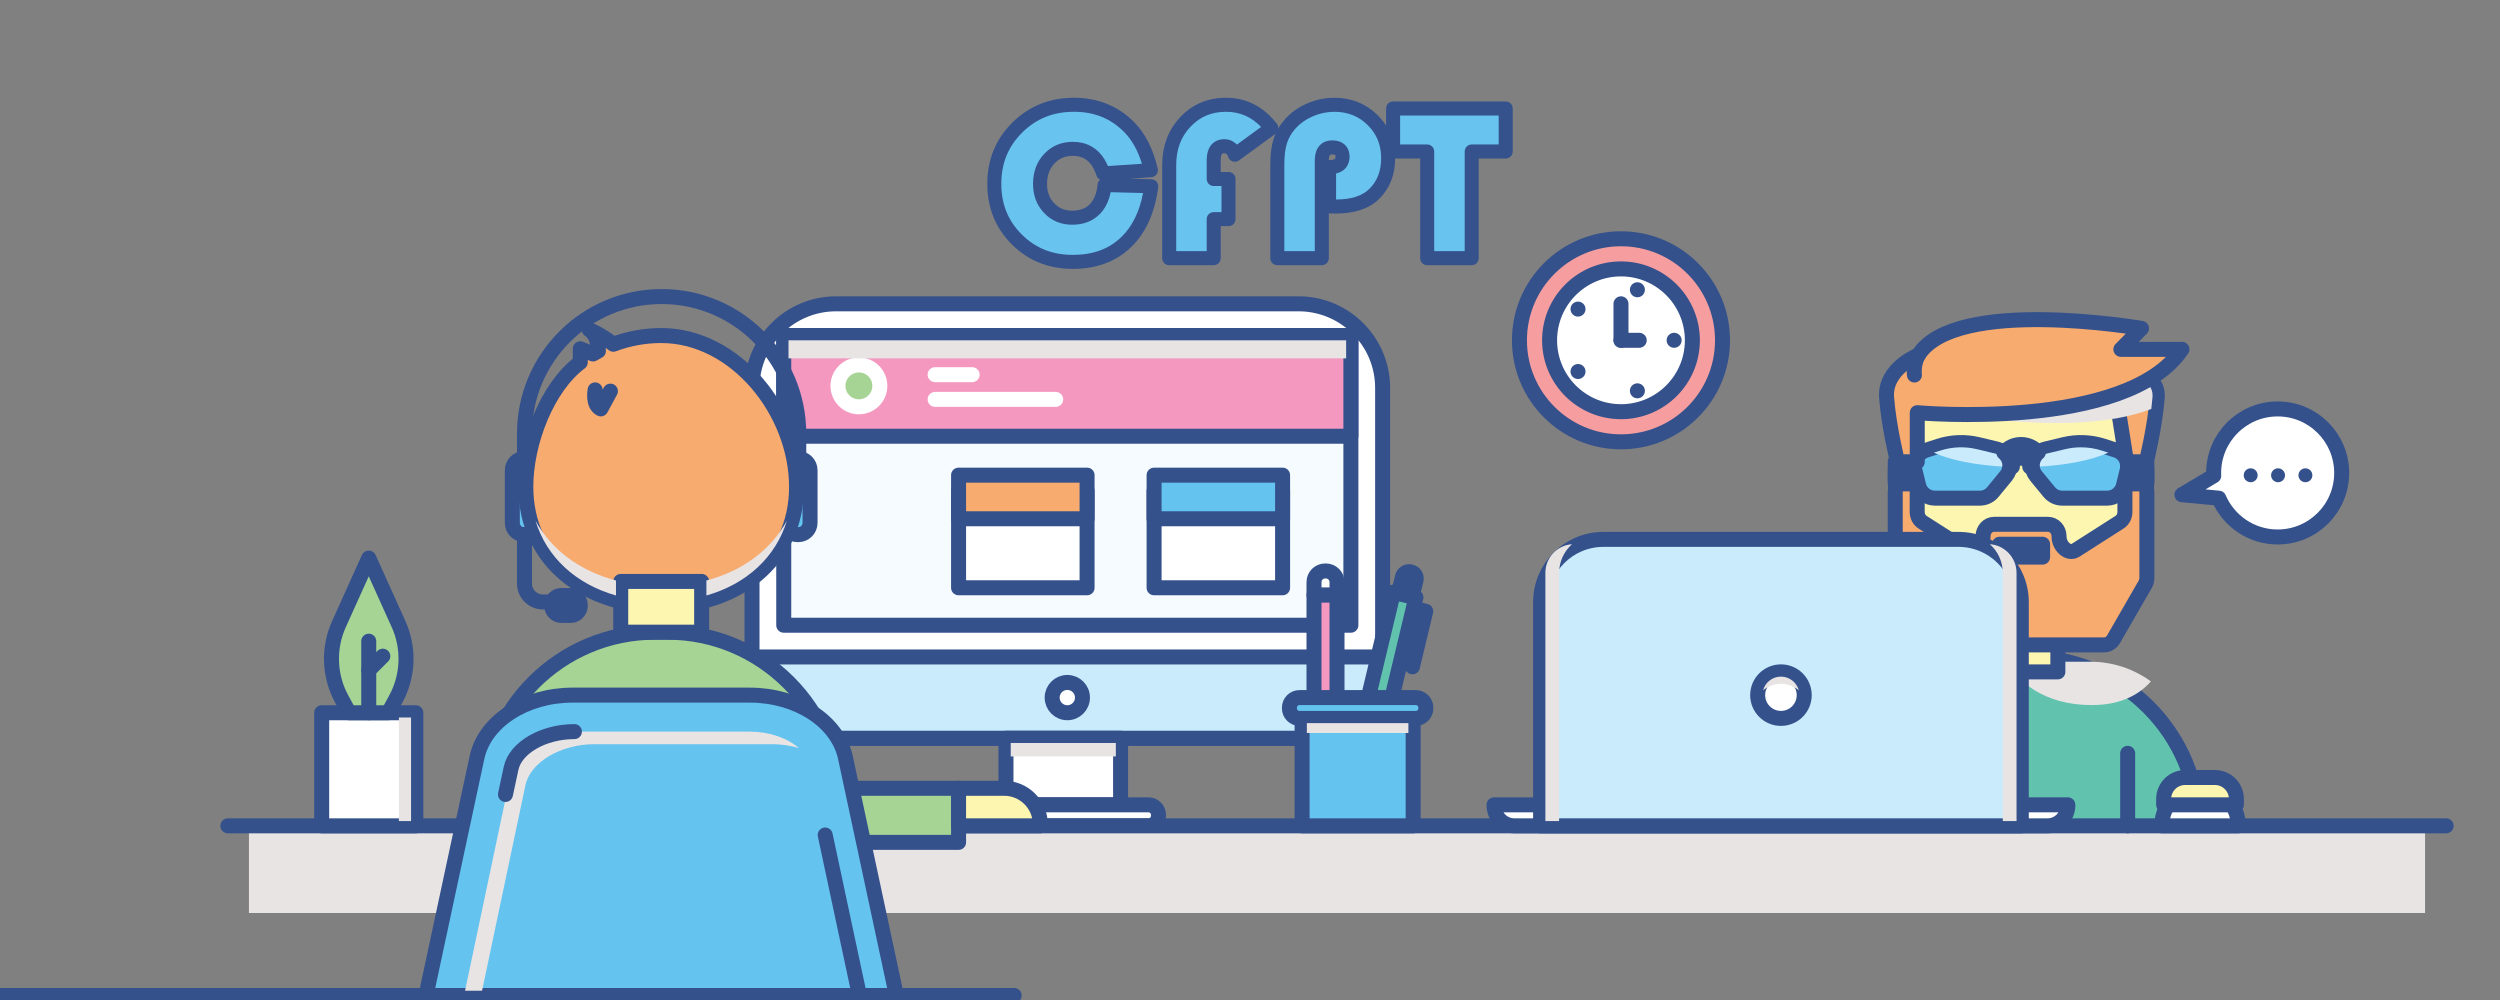 <?xml version="1.0" encoding="iso-8859-1"?>
<!-- Generator: Adobe Illustrator 18.0.0, SVG Export Plug-In . SVG Version: 6.00 Build 0)  -->
<!DOCTYPE svg PUBLIC "-//W3C//DTD SVG 1.1//EN" "http://www.w3.org/Graphics/SVG/1.1/DTD/svg11.dtd">
<svg version="1.1" id="Calque_1" xmlns="http://www.w3.org/2000/svg" xmlns:xlink="http://www.w3.org/1999/xlink" x="0px" y="0px"
	 viewBox="0 0 500 200" style="enable-background:new 0 0 500 200;" xml:space="preserve">
<rect x="0" y="0" width="500" height="200" fill="#808080" stroke="none"/>
<g id="XMLID_22_">
	<g id="XMLID_107_">
		
			<path id="XMLID_92_" style="fill:#61C3AE;stroke:#34518C;stroke-width:3;stroke-linecap:round;stroke-linejoin:round;stroke-miterlimit:10;" d="
			M439.746,179.618h-71.072V165.7c0-18.949,15.361-34.31,34.31-34.31h2.452c18.949,0,34.31,15.361,34.31,34.31V179.618z"/>
		<path id="XMLID_121_" style="fill:#E8E4E4;" d="M401.091,132.342c2.434,3.742,7.496,8.672,17.27,8.672
			c5.063,0,9.035-1.59,11.824-4.73c-3.556-2.583-7.744-3.943-12.173-3.943H401.091z"/>
		
			<rect id="XMLID_105_" x="396.847" y="121.364" style="fill:#FDF6B0;stroke:#34518C;stroke-width:3;stroke-linecap:round;stroke-linejoin:round;stroke-miterlimit:10;" width="14.726" height="13.009"/>
		
			<rect id="XMLID_93_" x="396.119" y="116.287" style="fill:#FDF6B0;stroke:#34518C;stroke-width:3;stroke-linecap:round;stroke-linejoin:round;stroke-miterlimit:10;" width="16.182" height="10.153"/>
		
			<circle id="XMLID_90_" style="fill:#FDF6B0;stroke:#34518C;stroke-width:3;stroke-linecap:round;stroke-linejoin:round;stroke-miterlimit:10;" cx="404.21" cy="95.029" r="25.162"/>
		
			<path id="XMLID_99_" style="fill:#F7AB6F;stroke:#34518C;stroke-width:3;stroke-linecap:round;stroke-linejoin:round;stroke-miterlimit:10;" d="
			M424.982,98.36v4.034c0,0.843-0.411,1.623-1.081,2.051l-8.78,5.605c-1.463,0.934-3.309-0.844-3.309-2.685v-0.12
			c0-1.314-0.983-2.38-2.195-2.38h-5.406h-5.406c-1.212,0-2.195,1.065-2.195,2.38v0.12c0,1.841-1.846,3.619-3.309,2.685l-8.78-5.605
			c-0.67-0.428-1.081-1.208-1.081-2.051V98.36c0-1.314-0.983-2.38-2.195-2.38l0,0c-1.212,0-2.195,1.065-2.195,2.38v17.244
			c0,0.446,0.116,0.883,0.334,1.261l6.339,10.994c0.401,0.696,1.105,1.118,1.861,1.118h16.629h16.628
			c0.757,0,1.46-0.423,1.861-1.118l6.339-10.994c0.218-0.378,0.334-0.815,0.334-1.261V98.36c0-1.314-0.983-2.38-2.195-2.38l0,0
			C425.964,95.981,424.982,97.046,424.982,98.36z"/>
		
			<path id="XMLID_102_" style="fill:#F7AB6F;stroke:#34518C;stroke-width:3;stroke-linecap:round;stroke-linejoin:round;stroke-miterlimit:10;" d="
			M422.267,73.136l3.048,19.264h3.934c0,0,1.777-7.138,2.2-12.924C431.872,73.69,422.267,73.136,422.267,73.136z"/>
		<g id="XMLID_98_">
			
				<path id="XMLID_95_" style="fill:#65C3EF;stroke:#34518C;stroke-width:3;stroke-linecap:round;stroke-linejoin:round;stroke-miterlimit:10;" d="
				M386.974,99.631h9.009c1,0,1.948-0.448,2.583-1.221l2.642-3.216c0.491-0.598,0.76-1.348,0.76-2.121v0
				c0-1.544-1.058-2.888-2.56-3.249l-3.769-0.907c-2.623-0.631-5.37-0.522-7.934,0.315l-2.516,0.821
				c-1.661,0.542-2.624,2.273-2.209,3.971l0.748,3.059C384.093,98.579,385.434,99.631,386.974,99.631z"/>
			
				<path id="XMLID_100_" style="fill:#65C3EF;stroke:#34518C;stroke-width:3;stroke-linecap:round;stroke-linejoin:round;stroke-miterlimit:10;" d="
				M421.445,99.631h-9.009c-1,0-1.948-0.448-2.583-1.221l-2.642-3.216c-0.491-0.598-0.76-1.348-0.76-2.121v0
				c0-1.544,1.058-2.888,2.56-3.249l3.769-0.907c2.623-0.631,5.37-0.522,7.934,0.315l2.516,0.821
				c1.661,0.542,2.624,2.273,2.209,3.971l-0.748,3.059C424.326,98.579,422.985,99.631,421.445,99.631z"/>
			<g id="XMLID_119_">
				<path id="XMLID_116_" style="fill:#C9EBFC;" d="M409.235,90.749c-1.078,0.259-1.831,1.215-1.831,2.324
					c0,0.09,0.006,0.181,0.017,0.272c5.74-0.279,10.842-1.294,14.238-2.804l-1.24-0.405c-1.372-0.448-2.799-0.673-4.227-0.673
					c-1.069,0-2.139,0.126-3.188,0.379L409.235,90.749z"/>
				<path id="XMLID_128_" style="fill:#C9EBFC;" d="M400.998,93.345c0.012-0.091,0.017-0.182,0.017-0.272
					c0-1.109-0.753-2.065-1.831-2.324l-3.768-0.907c-2.452-0.591-5.018-0.489-7.416,0.294l-1.24,0.405
					C390.155,92.051,395.258,93.066,400.998,93.345z"/>
			</g>
		</g>
		
			<path id="XMLID_106_" style="fill:#34518C;stroke:#34518C;stroke-width:3;stroke-linecap:round;stroke-linejoin:round;stroke-miterlimit:10;" d="
			M404.21,91.618c0.964,0,1.745,0.781,1.745,1.745h0.523c-0.009-0.097-0.025-0.192-0.025-0.29v0c0-1.013,0.461-1.933,1.198-2.553
			c-0.819-0.99-2.056-1.62-3.441-1.62c-1.385,0-2.622,0.631-3.441,1.62c0.737,0.62,1.198,1.54,1.198,2.553v0
			c0,0.098-0.017,0.193-0.025,0.29h0.523C402.465,92.399,403.246,91.618,404.21,91.618z"/>
		
			<rect id="XMLID_104_" x="425.536" y="92.4" style="fill:#34518C;stroke:#34518C;stroke-width:3;stroke-linecap:round;stroke-linejoin:round;stroke-miterlimit:10;" width="3.836" height="4.383"/>
		
			<rect id="XMLID_103_" x="399.901" y="108.845" style="fill:#FDF6B0;stroke:#34518C;stroke-width:3;stroke-linecap:round;stroke-linejoin:round;stroke-miterlimit:10;" width="8.617" height="2.577"/>
		<path id="XMLID_112_" style="fill:#E8E4E4;" d="M380.396,90.682c0.011,0.124,0.022,0.239,0.032,0.344l2.21,0.303l1.208-8.829
			c0.037-0.265,0.182-0.502,0.402-0.654c0.22-0.152,0.494-0.204,0.754-0.145c0.287,0.066,28.626,6.452,45.259,0.094
			c0.105-0.856,0.185-1.657,0.238-2.388c0.069-0.941-0.184-1.748-0.771-2.456l-3.007-0.411c-0.381-0.052-0.692-0.328-0.791-0.698
			c-0.095-0.355,0.024-0.731,0.301-0.968c-1.047-0.341-2.074-0.539-2.829-0.652l0.641,4.049c0.066,0.418-0.152,0.83-0.535,1.01
			c-0.384,0.181-0.84,0.085-1.119-0.233c-4.601-5.23-11.227-8.23-18.179-8.23C392.479,70.818,382.483,79.165,380.396,90.682z"/>
		
			<path id="XMLID_94_" style="fill:#F7AB6F;stroke:#34518C;stroke-width:3;stroke-linecap:round;stroke-linejoin:round;stroke-miterlimit:10;" d="
			M379.518,92.4h3.934v-9.862c0,0,41.829,3.766,52.934-12.671h-12.216l4.125-4.187c0,0-37.228-6.437-44.632,5.349
			c0,0-6.769,2.661-6.346,8.447C377.741,85.262,379.518,92.4,379.518,92.4z"/>
		
			<rect id="XMLID_101_" x="379.047" y="92.4" style="fill:#34518C;stroke:#34518C;stroke-width:3;stroke-linecap:round;stroke-linejoin:round;stroke-miterlimit:10;" width="3.836" height="4.383"/>
		
			<path id="XMLID_117_" style="fill:none;stroke:#34518C;stroke-width:3;stroke-linecap:round;stroke-linejoin:round;stroke-miterlimit:10;" d="
			M383.664,71.029c-1.083,1.907-0.78,3.975-0.78,3.975"/>
	</g>
	
		<path id="XMLID_3_" style="fill:#FFFFFF;stroke:#34518C;stroke-width:3;stroke-linecap:round;stroke-linejoin:round;stroke-miterlimit:10;" d="
		M259.693,147.646h-92.46c-9.296,0-16.831-7.536-16.831-16.831V77.593c0-9.296,7.536-16.831,16.831-16.831h92.46
		c9.296,0,16.831,7.536,16.831,16.831v53.222C276.524,140.11,268.988,147.646,259.693,147.646z"/>
	
		<path id="XMLID_6_" style="fill:#C9EBFC;stroke:#34518C;stroke-width:3;stroke-linecap:round;stroke-linejoin:round;stroke-miterlimit:10;" d="
		M150.402,131.39v7.287c0,4.953,4.015,8.969,8.969,8.969h108.184c4.953,0,8.969-4.015,8.969-8.969v-7.287H150.402z"/>
	
		<rect id="XMLID_5_" x="201.194" y="147.646" style="fill:#FFFFFF;stroke:#34518C;stroke-width:3;stroke-linecap:round;stroke-linejoin:round;stroke-miterlimit:10;" width="22.923" height="13.318"/>
	
		<path id="XMLID_16_" style="fill:#FFFFFF;stroke:#34518C;stroke-width:3;stroke-linecap:round;stroke-linejoin:round;stroke-miterlimit:10;" d="
		M229.676,165.165h-34.041c-1.12,0-2.028-0.908-2.028-2.028v-0.145c0-1.12,0.908-2.028,2.028-2.028h34.041
		c1.12,0,2.028,0.908,2.028,2.028v0.145C231.705,164.257,230.797,165.165,229.676,165.165z"/>
	<g id="XMLID_64_">
		<rect id="XMLID_71_" x="156.748" y="67.108" style="fill:#F5FBFE;" width="113.43" height="57.936"/>
		
			<rect id="XMLID_70_" x="156.748" y="67.108" style="fill:#F5FBFE;stroke:#34518C;stroke-width:3;stroke-linecap:round;stroke-linejoin:round;stroke-miterlimit:10;" width="113.43" height="57.936"/>
	</g>
	<rect id="XMLID_56_" x="49.79" y="165.165" style="fill:#E8E4E4;" width="435.223" height="17.435"/>
	
		<line id="XMLID_32_" style="fill:none;stroke:#34518C;stroke-width:3;stroke-linecap:round;stroke-linejoin:round;stroke-miterlimit:10;" x1="45.572" y1="165.165" x2="489.231" y2="165.165"/>
	
		<line id="XMLID_35_" style="fill:none;stroke:#34518C;stroke-width:3;stroke-linecap:round;stroke-linejoin:round;stroke-miterlimit:10;" x1="0" y1="199.099" x2="202.831" y2="199.099"/>
	
		<path id="XMLID_9_" style="fill:none;stroke:#34518C;stroke-width:3;stroke-linecap:round;stroke-linejoin:round;stroke-miterlimit:10;" d="
		M406.843,199.099"/>
	
		<path id="XMLID_1_" style="fill:none;stroke:#34518C;stroke-width:3;stroke-linecap:round;stroke-linejoin:round;stroke-miterlimit:10;" d="
		M293.643,199.099"/>
	
		<path id="XMLID_8_" style="fill:none;stroke:#34518C;stroke-width:3;stroke-linecap:round;stroke-linejoin:round;stroke-miterlimit:10;" d="
		M500,24.438"/>
	
		<path id="XMLID_4_" style="fill:none;stroke:#34518C;stroke-width:3;stroke-linecap:round;stroke-linejoin:round;stroke-miterlimit:10;" d="
		M242.039,24.438"/>
	
		<path id="XMLID_46_" style="fill:#A6D495;stroke:#34518C;stroke-width:3;stroke-linecap:round;stroke-linejoin:round;stroke-miterlimit:10;" d="
		M167.774,189.897H96.702V160.75c0-18.949,15.361-34.31,34.31-34.31h2.452c18.949,0,34.31,15.361,34.31,34.31V189.897z"/>
	
		<rect id="XMLID_69_" x="156.748" y="67.108" style="fill:#F498C0;stroke:#34518C;stroke-width:3;stroke-linecap:round;stroke-linejoin:round;stroke-miterlimit:10;" width="113.43" height="20.136"/>
	
		<circle id="XMLID_72_" style="fill:#A6D495;stroke:#FFFFFF;stroke-width:3;stroke-linecap:round;stroke-linejoin:round;stroke-miterlimit:10;" cx="171.78" cy="77.176" r="4.187"/>
	
		<line id="XMLID_74_" style="fill:none;stroke:#FFFFFF;stroke-width:3;stroke-linecap:round;stroke-linejoin:round;stroke-miterlimit:10;" x1="187.022" y1="74.934" x2="194.426" y2="74.934"/>
	
		<line id="XMLID_75_" style="fill:none;stroke:#FFFFFF;stroke-width:3;stroke-linecap:round;stroke-linejoin:round;stroke-miterlimit:10;" x1="187.022" y1="79.878" x2="211.136" y2="79.878"/>
	<g id="XMLID_78_">
		<g id="XMLID_76_">
			
				<rect id="XMLID_73_" x="191.715" y="98.202" style="fill:#FFFFFF;stroke:#34518C;stroke-width:3;stroke-linecap:round;stroke-linejoin:round;stroke-miterlimit:10;" width="25.7" height="19.354"/>
			
				<rect id="XMLID_77_" x="191.715" y="95.029" style="fill:#F7AB6F;stroke:#34518C;stroke-width:3;stroke-linecap:round;stroke-linejoin:round;stroke-miterlimit:10;" width="25.7" height="8.725"/>
		</g>
		<g id="XMLID_79_">
			
				<rect id="XMLID_81_" x="230.819" y="98.202" style="fill:#FFFFFF;stroke:#34518C;stroke-width:3;stroke-linecap:round;stroke-linejoin:round;stroke-miterlimit:10;" width="25.7" height="19.354"/>
			
				<rect id="XMLID_80_" x="230.819" y="95.029" style="fill:#65C3EF;stroke:#34518C;stroke-width:3;stroke-linecap:round;stroke-linejoin:round;stroke-miterlimit:10;" width="25.7" height="8.725"/>
		</g>
	</g>
	<rect id="XMLID_87_" x="202.146" y="148.598" style="fill:#E8E4E4;" width="21.02" height="2.686"/>
	
		<circle id="XMLID_62_" style="fill:#FFFFFF;stroke:#34518C;stroke-width:3;stroke-linecap:round;stroke-linejoin:round;stroke-miterlimit:10;" cx="213.463" cy="139.518" r="3.03"/>
	<rect id="XMLID_89_" x="157.7" y="68.06" style="fill:#E8E4E4;" width="111.526" height="3.614"/>
	
		<rect id="XMLID_67_" x="166.716" y="157.655" style="fill:#A6D495;stroke:#34518C;stroke-width:3;stroke-linecap:round;stroke-linejoin:round;stroke-miterlimit:10;" width="24.999" height="10.818"/>
	
		<path id="XMLID_82_" style="fill:#FDF6B0;stroke:#34518C;stroke-width:3;stroke-linecap:round;stroke-linejoin:round;stroke-miterlimit:10;" d="
		M200.819,157.655h-9.104v7.51h16.354v-0.259C208.069,160.901,204.823,157.655,200.819,157.655z"/>
	<g id="XMLID_83_">
		
			<path id="XMLID_30_" style="fill:#65C3EF;stroke:#34518C;stroke-width:3;stroke-linecap:round;stroke-linejoin:round;stroke-miterlimit:10;" d="
			M179.283,199.099H85.192l10.203-47.602c1.542-7.194,9.623-12.471,19.095-12.471h35.495c9.473,0,17.554,5.277,19.095,12.471
			L179.283,199.099z"/>
		<path id="XMLID_86_" style="fill:#E8E4E4;" d="M93.01,198.147h3.402l8.672-41.101c0-0.001,0.001-0.002,0.001-0.003
			c0.987-4.603,7.058-8.208,13.821-8.208h35.495c1.823,0,3.648,0.266,5.352,0.768c-2.253-1.992-5.898-3.279-9.768-3.279H114.49
			c-5.803,0-11.168,3.007-11.96,6.703L93.01,198.147z"/>
		
			<line id="XMLID_59_" style="fill:none;stroke:#34518C;stroke-width:3;stroke-linecap:round;stroke-linejoin:round;stroke-miterlimit:10;" x1="171.895" y1="199.099" x2="165.038" y2="166.997"/>
		<g id="XMLID_58_">
			
				<path id="XMLID_63_" style="fill:none;stroke:#34518C;stroke-width:3;stroke-linecap:round;stroke-linejoin:round;stroke-miterlimit:10;" d="
				M101.093,158.894l1.125-5.247c0.88-4.106,6.442-7.324,12.662-7.324"/>
		</g>
	</g>
	
		<path id="XMLID_84_" style="fill:#FFFFFF;stroke:#34518C;stroke-width:3;stroke-linecap:round;stroke-linejoin:round;stroke-miterlimit:10;" d="
		M413.565,160.964H298.813v0.145c0,2.24,1.816,4.056,4.056,4.056h106.639c2.24,0,4.056-1.816,4.056-4.056V160.964z"/>
	
		<path id="XMLID_85_" style="fill:#C9EBFC;stroke:#34518C;stroke-width:3;stroke-linecap:round;stroke-linejoin:round;stroke-miterlimit:10;" d="
		M391.704,107.879h-71.03c-6.933,0-12.554,5.621-12.554,12.554v44.732h96.138v-44.732
		C404.258,113.499,398.637,107.879,391.704,107.879z"/>
	
		<circle id="XMLID_88_" style="fill:#FFFFFF;stroke:#34518C;stroke-width:3;stroke-linecap:round;stroke-linejoin:round;stroke-miterlimit:10;" cx="356.189" cy="139.026" r="4.654"/>
	<path id="XMLID_96_" style="fill:#E8E4E4;" d="M356.189,135.324c-1.708,0-3.149,1.162-3.574,2.737c0.988-0.819,2.248-1.3,3.574-1.3
		c1.326,0,2.586,0.48,3.574,1.3C359.337,136.486,357.896,135.324,356.189,135.324z"/>
	<path id="XMLID_97_" style="fill:#E8E4E4;" d="M403.306,164.213v-49.645c0-3.028-2.358-5.516-5.334-5.724
		c1.583,1.401,2.584,3.448,2.584,5.724v49.645H403.306z"/>
	<path id="XMLID_91_" style="fill:#E8E4E4;" d="M309.074,164.213v-49.645c0-3.028,2.358-5.516,5.334-5.724
		c-1.583,1.401-2.584,3.448-2.584,5.724v49.645H309.074z"/>
	
		<line id="XMLID_115_" style="fill:none;stroke:#34518C;stroke-width:3;stroke-linecap:round;stroke-linejoin:round;stroke-miterlimit:10;" x1="425.536" y1="150.66" x2="425.536" y2="165.165"/>
	<g id="XMLID_124_">
		
			<rect id="XMLID_111_" x="64.338" y="142.548" style="fill:#FFFFFF;stroke:#34518C;stroke-width:3;stroke-linecap:round;stroke-linejoin:round;stroke-miterlimit:10;" width="18.826" height="22.617"/>
		<rect id="XMLID_127_" x="79.78" y="143.5" style="fill:#E8E4E4;" width="2.432" height="20.713"/>
		<g id="XMLID_118_">
			
				<path id="XMLID_123_" style="fill:#A6D495;stroke:#34518C;stroke-width:3;stroke-linecap:round;stroke-linejoin:round;stroke-miterlimit:10;" d="
				M73.751,111.617l-5.965,13.213c-2.172,4.811-1.962,10.362,0.566,14.996l1.485,2.722h3.913h3.913l1.485-2.722
				c2.528-4.634,2.738-10.185,0.566-14.996L73.751,111.617z"/>
			
				<line id="XMLID_120_" style="fill:none;stroke:#34518C;stroke-width:3;stroke-linecap:round;stroke-linejoin:round;stroke-miterlimit:10;" x1="73.751" y1="142.548" x2="73.751" y2="128.236"/>
			
				<line id="XMLID_122_" style="fill:none;stroke:#34518C;stroke-width:3;stroke-linecap:round;stroke-linejoin:round;stroke-miterlimit:10;" x1="73.751" y1="134.048" x2="76.563" y2="131.236"/>
		</g>
	</g>
	<g id="XMLID_132_">
		
			<circle id="XMLID_125_" style="fill:#F69E9F;stroke:#34518C;stroke-width:3;stroke-linecap:round;stroke-linejoin:round;stroke-miterlimit:10;" cx="324.196" cy="68.06" r="20.306"/>
		
			<circle id="XMLID_126_" style="fill:#FFFFFF;stroke:#34518C;stroke-width:3;stroke-linecap:round;stroke-linejoin:round;stroke-miterlimit:10;" cx="324.196" cy="68.06" r="14.278"/>
		
			<line id="XMLID_130_" style="fill:#FFFFFF;stroke:#34518C;stroke-width:3;stroke-linecap:round;stroke-linejoin:round;stroke-miterlimit:10;" x1="324.196" y1="68.06" x2="324.196" y2="60.762"/>
		
			<line id="XMLID_131_" style="fill:#FFFFFF;stroke:#34518C;stroke-width:3;stroke-linecap:round;stroke-linejoin:round;stroke-miterlimit:10;" x1="324.196" y1="68.059" x2="327.845" y2="68.059"/>
		<g id="XMLID_129_">
			
				<circle style="fill:none;stroke:#34518C;stroke-width:3;stroke-linecap:round;stroke-linejoin:round;stroke-dasharray:0,13.353;" cx="324.196" cy="68.06" r="10.629"/>
		</g>
	</g>
	
		<path id="XMLID_133_" style="fill:#FFFFFF;stroke:#34518C;stroke-width:3;stroke-linecap:round;stroke-linejoin:round;stroke-miterlimit:10;" d="
		M440.618,157.912h-1.225c-3.867,0-7.002,3.135-7.002,7.002v0.25h15.23v-0.25C447.62,161.047,444.485,157.912,440.618,157.912z"/>
	
		<path id="XMLID_134_" style="fill:#FDF6B0;stroke:#34518C;stroke-width:3;stroke-linecap:round;stroke-linejoin:round;stroke-miterlimit:10;" d="
		M432.734,160.964h14.544v-1.178c0-2.365-1.917-4.282-4.282-4.282h-5.981c-2.365,0-4.282,1.917-4.282,4.282V160.964z"/>
	<g id="XMLID_142_">
		
			<rect id="XMLID_140_" x="262.801" y="118.981" style="fill:#F498C0;stroke:#34518C;stroke-width:3;stroke-linecap:round;stroke-linejoin:round;stroke-miterlimit:10;" width="4.601" height="26.265"/>
		
			<path id="XMLID_141_" style="fill:#FFFFFF;stroke:#34518C;stroke-width:3;stroke-linecap:round;stroke-linejoin:round;stroke-miterlimit:10;" d="
			M265.181,114.193h-0.159c-1.227,0-2.221,0.994-2.221,2.221v2.567h4.601v-2.567C267.402,115.188,266.407,114.193,265.181,114.193z"
			/>
		
			<polygon id="XMLID_143_" style="fill:#FFFFFF;stroke:#34518C;stroke-width:3;stroke-linecap:round;stroke-linejoin:round;stroke-miterlimit:10;" points="
			262.801,145.246 265.101,148.587 267.402,145.246 		"/>
	</g>
	<g id="XMLID_146_">
		
			<rect id="XMLID_149_" x="275.687" y="118.677" transform="matrix(0.972 0.233 -0.233 0.972 38.398 -61.187)" style="fill:#61C3AE;stroke:#34518C;stroke-width:3;stroke-linecap:round;stroke-linejoin:round;stroke-miterlimit:10;" width="4.601" height="26.265"/>
		
			<path id="XMLID_148_" style="fill:#FFFFFF;stroke:#34518C;stroke-width:3;stroke-linecap:round;stroke-linejoin:round;stroke-miterlimit:10;" d="
			M282.213,114.395l-0.094-0.023c-0.727-0.174-1.457,0.274-1.631,1l-0.801,3.34l2.725,0.654l0.801-3.34
			C283.387,115.299,282.94,114.569,282.213,114.395z"/>
		
			<polygon id="XMLID_147_" style="fill:#FFFFFF;stroke:#34518C;stroke-width:3;stroke-linecap:round;stroke-linejoin:round;stroke-miterlimit:10;" points="
			272.688,144.044 274.146,147.829 277.162,145.117 		"/>
		
			<polyline id="XMLID_144_" style="fill:none;stroke:#34518C;stroke-width:3;stroke-linecap:round;stroke-linejoin:round;stroke-miterlimit:10;" points="
			282.78,121.687 285.146,122.254 282.482,133.362 		"/>
	</g>
	<g id="XMLID_137_">
		
			<rect id="XMLID_135_" x="260.421" y="143.679" style="fill:#65C3EF;stroke:#34518C;stroke-width:3;stroke-linecap:round;stroke-linejoin:round;stroke-miterlimit:10;" width="22.21" height="21.486"/>
		
			<path id="XMLID_136_" style="fill:#65C3EF;stroke:#34518C;stroke-width:3;stroke-linecap:round;stroke-linejoin:round;stroke-miterlimit:10;" d="
			M283.161,139.518h-23.269c-1.11,0-2.009,0.899-2.009,2.009v0.144c0,1.11,0.899,2.009,2.009,2.009h23.269
			c1.11,0,2.009-0.899,2.009-2.009v-0.144C285.17,140.417,284.27,139.518,283.161,139.518z"/>
		<rect id="XMLID_145_" x="261.373" y="144.628" style="fill:#E8E4E4;" width="20.306" height="1.972"/>
	</g>
	<g id="XMLID_153_">
		
			<path id="XMLID_11_" style="fill:none;stroke:#34518C;stroke-width:3;stroke-linecap:round;stroke-linejoin:round;stroke-miterlimit:10;" d="
			M80.044,228.388"/>
		
			<path id="XMLID_10_" style="fill:none;stroke:#34518C;stroke-width:3;stroke-linecap:round;stroke-linejoin:round;stroke-miterlimit:10;" d="
			M80.044,238.224"/>
	</g>
	
		<path id="XMLID_170_" style="fill:#FFFFFF;stroke:#34518C;stroke-width:3;stroke-linecap:round;stroke-linejoin:round;stroke-miterlimit:10;" d="
		M455.533,81.787c-7.072,0-12.805,5.733-12.805,12.805c0,0.19,0.006,0.378,0.014,0.566l-6.357,3.785l7.376,0.694
		c1.958,4.563,6.491,7.759,11.771,7.759c7.072,0,12.805-5.733,12.805-12.805C468.337,87.52,462.605,81.787,455.533,81.787z"/>
	<g id="XMLID_168_">
		<circle id="XMLID_157_" style="fill:#34518C;" cx="450.137" cy="95.055" r="1.393"/>
		<circle id="XMLID_169_" style="fill:#34518C;" cx="455.61" cy="95.055" r="1.393"/>
		<circle id="XMLID_171_" style="fill:#34518C;" cx="461.082" cy="95.055" r="1.393"/>
	</g>
	<g id="XMLID_54_">
		
			<path id="XMLID_48_" style="fill:#65C3EF;stroke:#34518C;stroke-width:3;stroke-linecap:round;stroke-linejoin:round;stroke-miterlimit:10;" d="
			M104.982,106.927h-0.168c-1.297,0-2.349-1.051-2.349-2.349V94.046c0-1.297,1.051-2.349,2.349-2.349h0.168
			c1.297,0,2.349,1.052,2.349,2.349v10.533C107.331,105.876,106.279,106.927,104.982,106.927z"/>
		
			<path id="XMLID_55_" style="fill:#65C3EF;stroke:#34518C;stroke-width:3;stroke-linecap:round;stroke-linejoin:round;stroke-miterlimit:10;" d="
			M159.661,106.927h-0.168c-1.297,0-2.349-1.051-2.349-2.349V94.046c0-1.297,1.051-2.349,2.349-2.349h0.168
			c1.297,0,2.349,1.052,2.349,2.349v10.533C162.01,105.876,160.958,106.927,159.661,106.927z"/>
	</g>
	
		<path id="XMLID_50_" style="fill:#F7AB6F;stroke:#34518C;stroke-width:3;stroke-linecap:round;stroke-linejoin:round;stroke-miterlimit:10;" d="
		M132.238,67.108c-3.369,0-6.592,0.62-9.567,1.744c-2.689-2.078-4.817-2.908-4.817-2.908c1.494,0.925,1.79,2.995,1.825,4.253
		c-0.366,0.192-0.726,0.392-1.082,0.6l-2.541-1.046v2.722c-6.612,4.937-10.894,15.995-10.894,24.882
		c0,14.953,12.122,23.902,27.075,23.902c14.953,0,27.075-8.949,27.075-23.902S147.191,67.108,132.238,67.108z"/>
	
		<rect id="XMLID_17_" x="124.147" y="116.287" style="fill:#FDF6B0;stroke:#34518C;stroke-width:3;stroke-linecap:round;stroke-linejoin:round;stroke-miterlimit:10;" width="16.182" height="10.153"/>
	
		<path id="XMLID_57_" style="fill:none;stroke:#34518C;stroke-width:3;stroke-linecap:round;stroke-linejoin:round;stroke-miterlimit:10;" d="
		M119.027,77.977c0,0-0.599,2.992,1.131,3.801l1.922-3.552"/>
	<g id="XMLID_60_">
		<path id="XMLID_61_" style="fill:#E8E4E4;" d="M141.262,116.105c0.011,0.059,0.018,0.12,0.018,0.182v2.81
			c8.05-2.287,13.884-7.682,16.099-14.961C154.188,109.981,148.509,114.202,141.262,116.105z"/>
		<path id="XMLID_65_" style="fill:#E8E4E4;" d="M123.195,116.287c0-0.063,0.007-0.123,0.018-0.182
			c-7.247-1.904-12.926-6.124-16.118-11.969c2.216,7.28,8.049,12.674,16.099,14.961V116.287z"/>
	</g>
	
		<path id="XMLID_173_" style="fill:none;stroke:#34518C;stroke-width:3;stroke-linecap:round;stroke-linejoin:round;stroke-miterlimit:10;" d="
		M104.898,91.697v-4.96c0-15.148,12.28-27.427,27.427-27.427h0c15.148,0,27.427,12.28,27.427,27.427v4.96"/>
	
		<path id="XMLID_172_" style="fill:none;stroke:#34518C;stroke-width:3;stroke-linecap:round;stroke-linejoin:round;stroke-miterlimit:10;" d="
		M104.898,106.927v9.787c0,2.029,1.645,3.674,3.674,3.674h1.773"/>
	
		<path id="XMLID_174_" style="fill:#34518C;stroke:#34518C;stroke-width:3;stroke-linecap:round;stroke-linejoin:round;stroke-miterlimit:10;" d="
		M114.131,123.085h-1.861c-1.063,0-1.925-0.862-1.925-1.925v-0.138c0-1.063,0.862-1.925,1.925-1.925h1.861
		c1.063,0,1.925,0.862,1.925,1.925v0.138C116.056,122.223,115.194,123.085,114.131,123.085z"/>
</g>
<g>
	<g>
		<g>
			<path style="fill:#68C3EE;" d="M220.922,37.007l9.32,0.241c-0.614,4.824-2.284,8.553-5.01,11.184
				c-2.726,2.631-6.283,3.947-10.668,3.947c-4.459,0-8.191-1.495-11.195-4.485c-3.004-2.989-4.506-6.699-4.506-11.129
				c0-4.459,1.532-8.208,4.594-11.249s6.839-4.561,11.326-4.561c4.415,0,8.099,1.491,11.053,4.473
				c2.047,2.061,3.494,4.934,4.342,8.618l-9.539,0.636c-1.068-3.275-3.092-4.912-6.074-4.912c-1.9,0-3.468,0.658-4.703,1.973
				c-1.235,1.316-1.853,2.989-1.853,5.022c0,1.959,0.606,3.578,1.82,4.857c1.214,1.279,2.749,1.919,4.605,1.919
				c1.886,0,3.388-0.563,4.506-1.689C220.058,40.727,220.718,39.112,220.922,37.007z"/>
			<path style="fill:#35528D;" d="M214.563,53.782c-4.822,0-8.922-1.647-12.185-4.892c-3.264-3.249-4.92-7.328-4.92-12.124
				c0-4.826,1.685-8.946,5.009-12.246c3.321-3.297,7.465-4.969,12.315-4.969c4.783,0,8.837,1.645,12.049,4.89
				c2.223,2.239,3.809,5.365,4.713,9.291c0.093,0.4,0.004,0.821-0.241,1.152c-0.245,0.33-0.623,0.536-1.033,0.563l-4.301,0.287
				l4.31,0.111c0.397,0.01,0.771,0.188,1.029,0.489c0.258,0.301,0.377,0.697,0.327,1.091c-0.652,5.126-2.479,9.169-5.429,12.016
				C223.222,52.321,219.305,53.782,214.563,53.782z M214.783,22.357c-4.141,0-7.523,1.359-10.338,4.153
				c-2.813,2.792-4.179,6.146-4.179,10.254c0,4.078,1.339,7.393,4.093,10.134c2.756,2.743,6.094,4.076,10.205,4.076
				c4.046,0,7.217-1.162,9.694-3.554c2.186-2.11,3.646-5.07,4.352-8.813l-6.479-0.167c-0.363,1.82-1.099,3.296-2.196,4.4
				c-1.386,1.395-3.237,2.103-5.502,2.103c-2.248,0-4.14-0.792-5.623-2.357c-1.463-1.543-2.205-3.502-2.205-5.823
				c0-2.391,0.751-4.404,2.233-5.982c1.505-1.603,3.432-2.417,5.727-2.417c2.317,0,5.328,0.872,7.022,4.846l6.798-0.453
				c-0.807-2.653-1.995-4.781-3.545-6.343C222.134,23.685,218.845,22.357,214.783,22.357z M214.563,31.173
				c-1.509,0-2.713,0.501-3.681,1.531c-0.992,1.055-1.473,2.384-1.473,4.061c0,1.601,0.469,2.873,1.435,3.891
				c0.945,0.996,2.118,1.481,3.586,1.481c1.51,0,2.659-0.416,3.51-1.274c0.879-0.885,1.412-2.228,1.583-3.993
				c0.036-0.375,0.219-0.704,0.487-0.933c-0.328-0.164-0.589-0.454-0.709-0.821C218.151,31.582,216.046,31.173,214.563,31.173z"/>
		</g>
		<g>
			<path style="fill:#68C3EE;" d="M245.703,35.801v8.026h-2.96v7.807h-8.904V33.059c0-3.494,1.078-6.385,3.234-8.673
				s4.872-3.432,8.147-3.432c3.611,0,6.63,1.557,9.057,4.671l-7.303,5.328c-0.41-1.141-1.133-1.71-2.171-1.71
				c-1.374,0-2.061,0.951-2.061,2.851V35.8L245.703,35.801L245.703,35.801z"/>
			<path style="fill:#35528D;" d="M242.742,53.036h-8.904c-0.776,0-1.403-0.628-1.403-1.403V33.059c0-3.847,1.216-7.089,3.616-9.635
				c2.422-2.57,5.507-3.873,9.168-3.873c4.049,0,7.468,1.753,10.164,5.211c0.233,0.299,0.335,0.681,0.283,1.057
				c-0.053,0.376-0.255,0.715-0.563,0.939l-7.302,5.328c-0.357,0.26-0.816,0.336-1.24,0.208c-0.423-0.13-0.76-0.451-0.908-0.867
				c-0.281-0.781-0.596-0.781-0.85-0.781c-0.262,0-0.658,0-0.658,1.447v2.303h1.557c0.776,0,1.403,0.628,1.403,1.403v8.026
				c0,0.776-0.628,1.403-1.403,1.403h-1.557v6.403C244.146,52.408,243.517,53.036,242.742,53.036z M235.242,50.229h6.097v-6.403
				c0-0.776,0.628-1.403,1.403-1.403h1.557v-5.219h-1.557c-0.776,0-1.403-0.628-1.403-1.403v-3.706c0-3.947,2.652-4.254,3.465-4.254
				c1.038,0,1.915,0.375,2.575,1.082l4.841-3.533c-1.967-2.037-4.268-3.031-6.999-3.031c-2.898,0-5.228,0.979-7.125,2.991
				c-1.92,2.037-2.853,4.558-2.853,7.711L235.242,50.229L235.242,50.229z"/>
		</g>
		<g>
			<path style="fill:#68C3EE;" d="M265.811,41.282v-7.851c1.798,0,2.697-0.687,2.697-2.061c0-1.257-0.687-1.886-2.061-1.886
				c-1.388,0-2.084,0.863-2.084,2.588v19.56h-8.903V32.994c0-1.929,0.194-3.512,0.581-4.747c0.387-1.235,1.049-2.387,1.984-3.453
				c1.053-1.185,2.368-2.12,3.947-2.807s3.209-1.031,4.891-1.031c3.041,0,5.595,1.024,7.664,3.07
				c2.069,2.046,3.103,4.583,3.103,7.61c0,2.939-0.928,5.321-2.785,7.149c-1.696,1.681-4.254,2.522-7.675,2.522L265.811,41.282z"/>
			<path style="fill:#35528D;" d="M264.364,53.036h-8.903c-0.775,0-1.403-0.628-1.403-1.403V32.994c0-2.092,0.211-3.783,0.645-5.168
				c0.445-1.417,1.208-2.749,2.269-3.959c1.19-1.339,2.682-2.403,4.442-3.169c1.75-0.761,3.583-1.147,5.45-1.147
				c3.409,0,6.32,1.17,8.651,3.476c2.335,2.311,3.52,5.206,3.52,8.607c0,3.315-1.078,6.056-3.205,8.148
				c-1.956,1.94-4.871,2.925-8.659,2.925l-1.383-0.022c-0.007,0-0.014,0-0.021-0.001v8.947
				C265.767,52.408,265.139,53.036,264.364,53.036z M256.864,50.229h6.097V32.072c0-2.499,1.304-3.991,3.487-3.991
				c2.137,0,3.465,1.26,3.465,3.29c0,0.699-0.218,2.756-2.697,3.321v5.21c2.987-0.003,5.231-0.715,6.644-2.115
				c1.595-1.57,2.369-3.582,2.369-6.152c0-2.66-0.879-4.823-2.686-6.611c-1.812-1.793-3.996-2.665-6.678-2.665
				c-1.479,0-2.937,0.308-4.33,0.914c-1.384,0.603-2.548,1.427-3.458,2.452c-0.795,0.908-1.368,1.899-1.694,2.942
				c-0.343,1.094-0.517,2.55-0.517,4.327V50.229z M266.448,30.888c-0.375,0-0.673,0-0.68,1.141c1.323-0.032,1.338-0.331,1.338-0.659
				c0-0.245-0.045-0.36-0.06-0.381l0,0C267.044,30.99,266.911,30.888,266.448,30.888z"/>
		</g>
		<g>
			<path style="fill:#68C3EE;" d="M294.341,30.296v21.337h-8.904V30.296h-6.82V21.7h22.521v8.597H294.341z"/>
			<path style="fill:#35528D;" d="M294.341,53.036h-8.904c-0.775,0-1.403-0.628-1.403-1.403V31.7h-5.416
				c-0.775,0-1.403-0.628-1.403-1.403V21.7c0-0.776,0.629-1.403,1.403-1.403h22.521c0.775,0,1.403,0.628,1.403,1.403v8.597
				c0,0.776-0.629,1.403-1.403,1.403h-5.395v19.934C295.744,52.408,295.115,53.036,294.341,53.036z M286.841,50.229h6.097V30.296
				c0-0.776,0.629-1.403,1.403-1.403h5.395v-5.79h-19.714v5.79h5.416c0.775,0,1.403,0.628,1.403,1.403L286.841,50.229
				L286.841,50.229z"/>
		</g>
	</g>
</g>
</svg>
